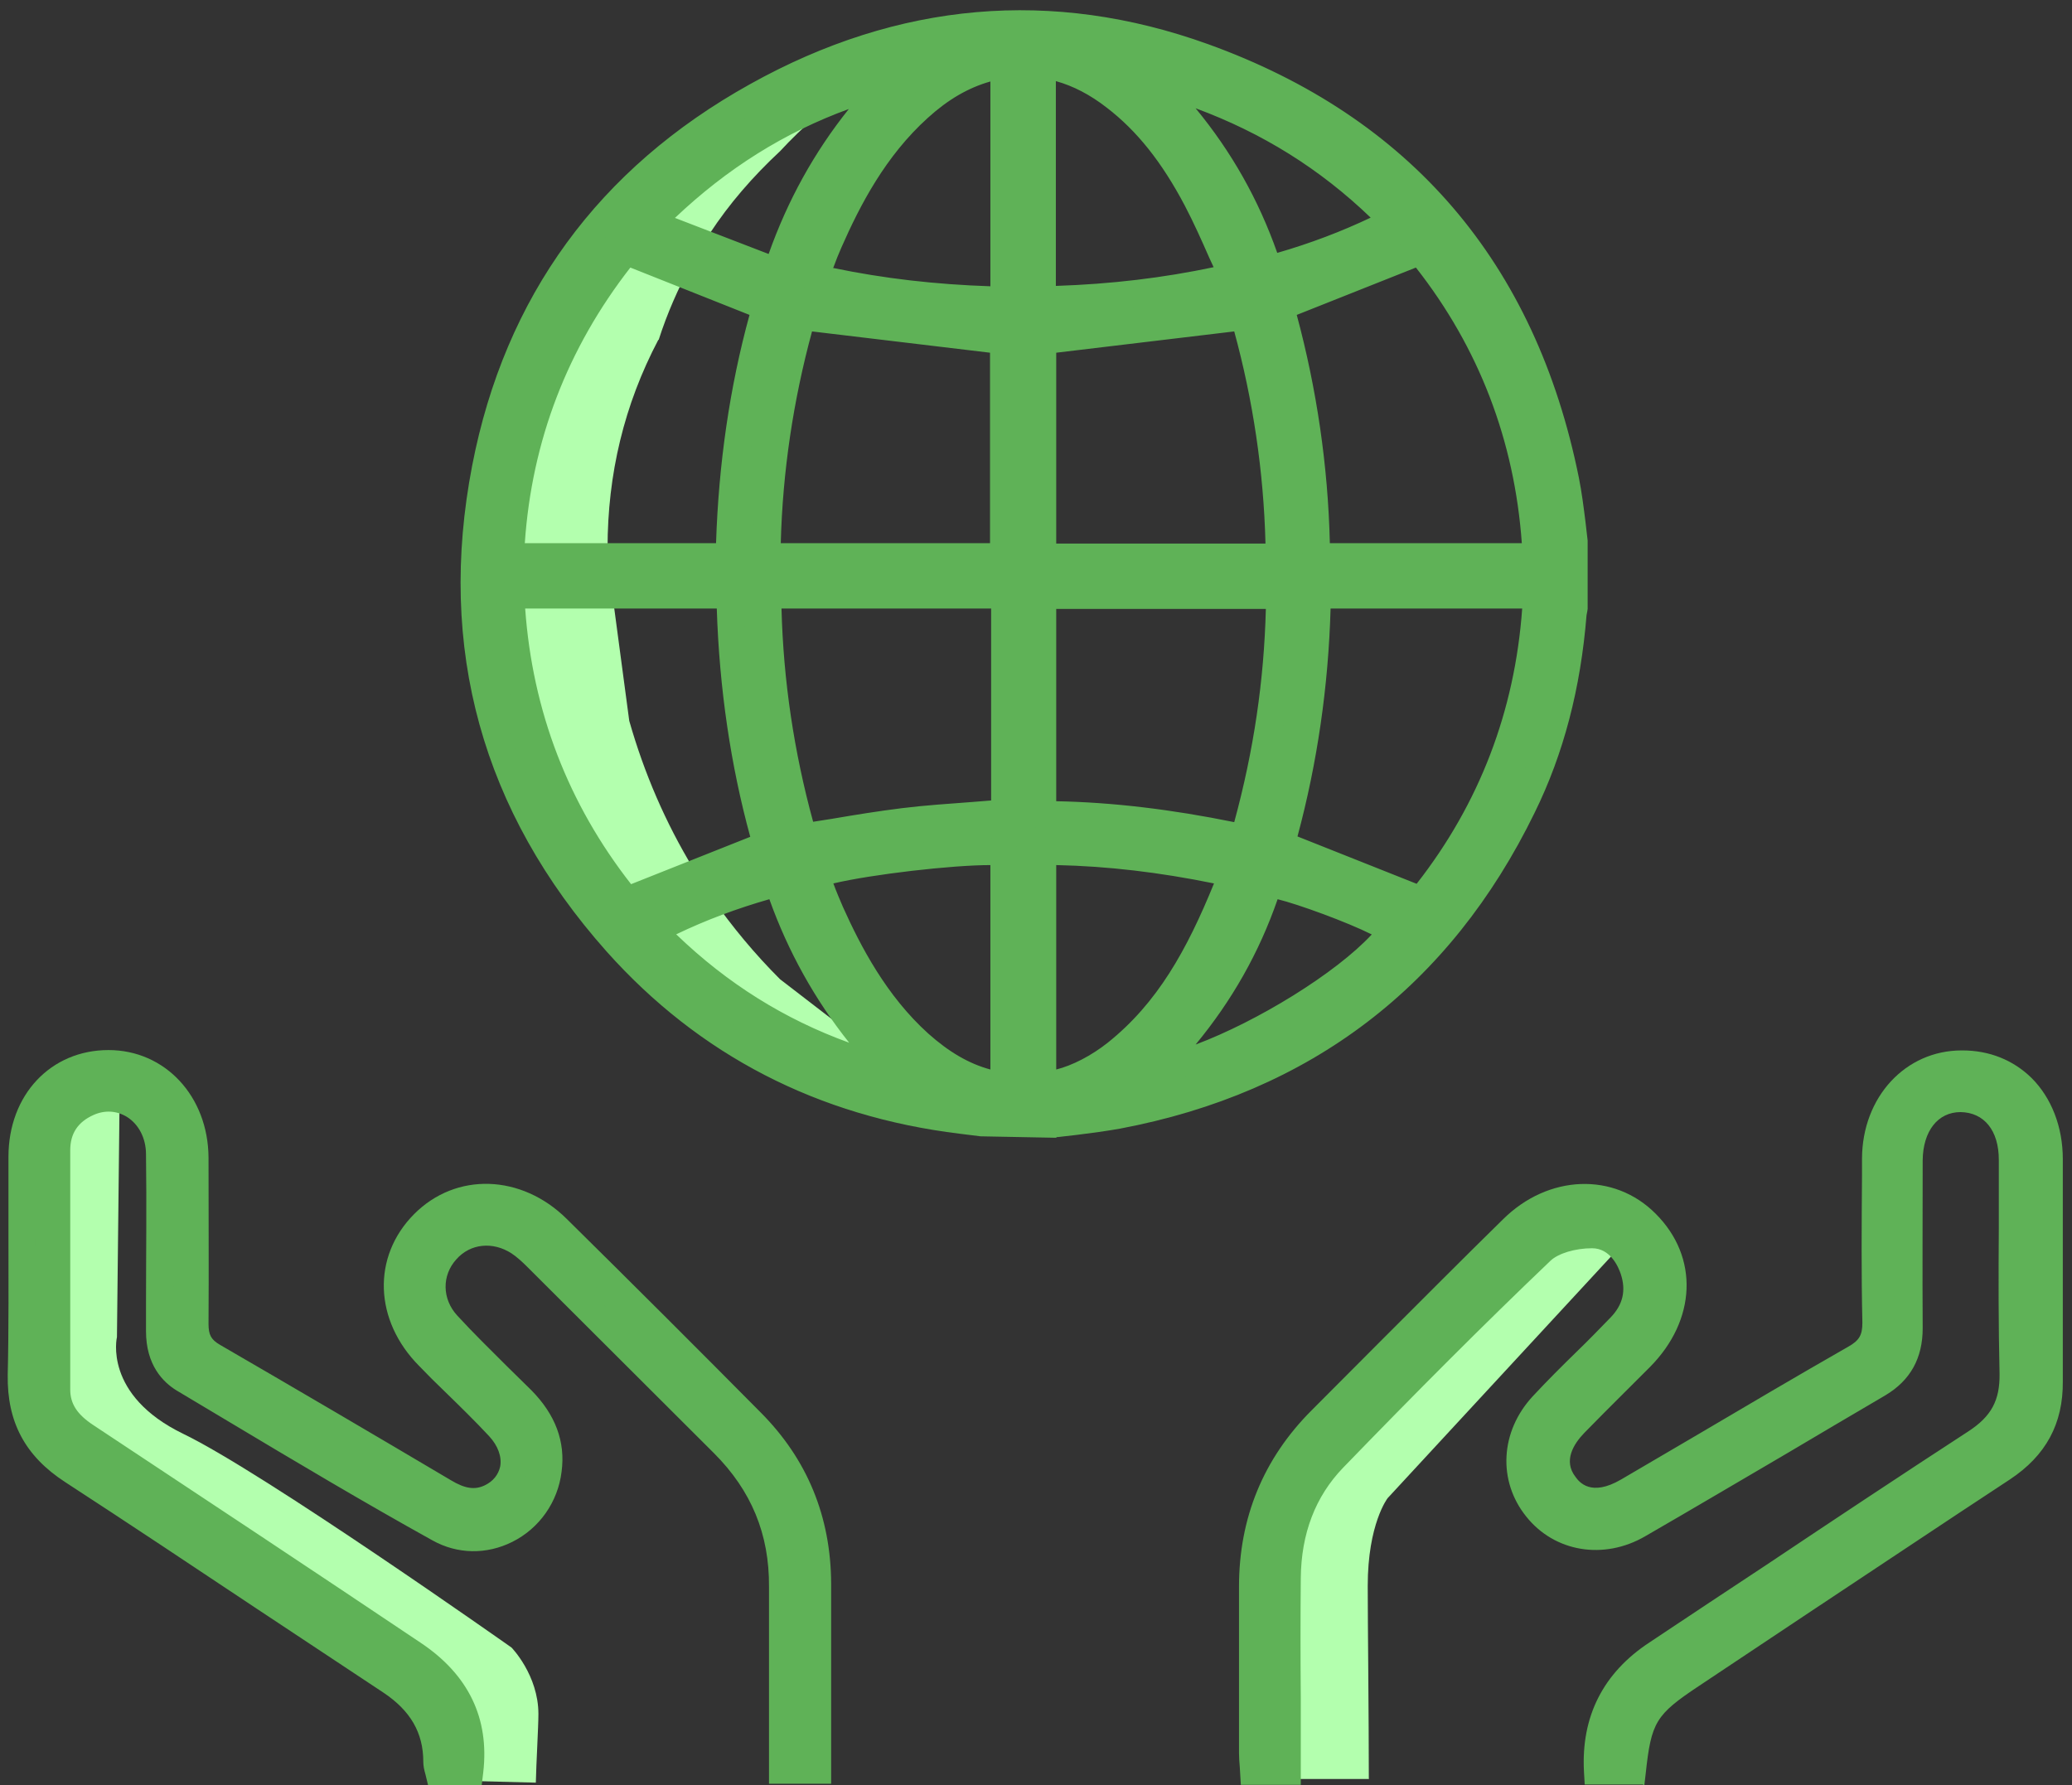 <svg width="282" height="243" viewBox="0 0 282 243" fill="none" xmlns="http://www.w3.org/2000/svg">
<rect x="0" y="0" width="282" height="243" fill="#333333" stroke="none"/>
<g clip-path="url(#clip0_176_3949)">
<path d="M186.298 242.201C186.298 233.808 186.148 220.768 186.148 215.872C186.148 207.429 188.851 203.932 188.851 203.932L222.887 167.112C213.777 159.169 206.47 169.96 206.47 169.96L176.137 200.385L172.784 215.523L172.333 242.151H186.348L186.298 242.201Z" fill="#B3FFAE"/>
<path d="M7.608 192.242C7.608 192.242 38.541 215.573 48.001 220.868C57.411 226.164 62.717 233.658 62.717 233.658L63.267 242.401L72.927 242.65C72.978 240.102 73.278 235.057 73.278 233.308C73.278 228.012 69.624 224.266 69.624 224.266C69.624 224.266 35.938 200.485 24.976 195.189C14.015 189.894 15.917 182 15.917 182L16.317 145.83C3.854 146.579 6.507 164.265 6.507 164.265L7.658 192.142L7.608 192.242Z" fill="#B3FFAE"/>
<path d="M63.868 241.102H59.714C59.613 240.652 59.463 240.203 59.463 239.753C59.463 234.907 57.161 231.46 53.207 228.812C38.741 219.27 24.376 209.578 9.861 200.086C5.055 196.938 2.803 192.892 2.903 187.146C3.103 177.255 2.903 167.363 2.953 157.471C2.953 150.077 7.908 144.781 14.716 144.781C21.373 144.781 26.428 150.227 26.478 157.571C26.478 165.115 26.528 172.658 26.478 180.202C26.478 182.3 27.129 183.599 28.981 184.698C39.492 190.793 49.953 196.938 60.414 203.133C62.467 204.332 64.519 204.982 66.821 203.883C70.575 202.134 71.176 197.638 67.972 194.241C64.919 190.943 61.616 187.846 58.462 184.648C53.006 179.153 52.706 171.659 57.761 166.613C62.717 161.617 70.425 161.867 75.931 167.263C84.79 176.006 93.6 184.798 102.359 193.641C108.365 199.686 111.318 207.08 111.368 215.573C111.368 223.966 111.368 232.359 111.368 240.952H106.663C106.663 236.006 106.663 231.16 106.663 226.264C106.663 222.817 106.663 219.42 106.663 215.973C106.714 208.329 104.011 201.834 98.605 196.439C90.146 187.996 81.687 179.553 73.228 171.11C72.477 170.36 71.676 169.611 70.775 169.011C67.422 166.863 63.367 167.363 60.865 170.11C58.262 172.958 58.162 177.255 60.965 180.252C64.218 183.799 67.722 187.096 71.076 190.494C73.678 193.141 75.13 196.289 74.68 200.036C73.778 207.13 66.17 211.426 59.914 207.929C48.201 201.385 36.739 194.44 25.177 187.596C22.774 186.197 21.873 183.849 21.873 181.101C21.873 173.058 21.973 165.065 21.873 157.021C21.773 151.376 16.818 147.879 12.063 150.027C9.31 151.276 7.808 153.474 7.808 156.522C7.808 167.413 7.808 178.254 7.808 189.145C7.808 192.042 9.41 193.991 11.762 195.589C26.628 205.431 41.494 215.273 56.31 225.215C62.216 229.162 64.769 234.507 64.018 241.102H63.868Z" fill="#5FB257"/>
<path d="M65.57 243H58.262L57.911 241.551C57.711 240.852 57.611 240.352 57.611 239.803C57.611 235.856 55.859 232.859 52.206 230.411C46.499 226.614 40.793 222.867 35.087 219.07C26.378 213.275 17.619 207.43 8.859 201.734C3.404 198.187 0.951 193.541 1.051 187.146C1.201 180.652 1.151 174.107 1.151 167.562C1.151 164.215 1.151 160.868 1.151 157.471C1.151 149.028 6.907 142.933 14.766 142.933C22.474 142.933 28.33 149.227 28.38 157.571C28.38 165.114 28.43 172.658 28.38 180.202C28.38 181.701 28.73 182.35 29.932 183.05C40.443 189.145 50.904 195.29 61.365 201.484C63.267 202.633 64.619 202.833 65.97 202.184C67.121 201.634 67.822 200.735 68.072 199.636C68.323 198.287 67.772 196.788 66.571 195.489C64.619 193.391 62.516 191.343 60.464 189.344C59.313 188.245 58.162 187.096 57.061 185.947C50.904 179.752 50.604 171.059 56.36 165.264C62.066 159.519 70.975 159.819 77.132 165.914C85.991 174.656 94.801 183.449 103.56 192.292C109.867 198.637 113.07 206.43 113.12 215.523C113.12 221.518 113.12 227.513 113.12 233.558V242.8H104.661V223.067C104.661 220.719 104.661 218.321 104.661 215.972C104.711 208.828 102.259 202.883 97.153 197.787L71.776 172.458C71.126 171.809 70.375 171.109 69.624 170.61C67.071 168.961 64.018 169.261 62.116 171.409C60.114 173.607 60.164 176.805 62.216 179.053C64.418 181.451 66.721 183.699 69.023 185.997C70.124 187.096 71.226 188.145 72.327 189.245C75.58 192.542 76.982 196.239 76.431 200.335C75.931 204.432 73.428 208.029 69.724 209.878C66.22 211.626 62.266 211.576 58.862 209.678C49.503 204.482 40.193 198.937 31.183 193.541L24.076 189.294C22.174 188.145 19.871 185.797 19.871 181.201V177.904C19.871 170.96 19.971 164.065 19.871 157.121C19.871 154.923 18.87 153.024 17.268 152.025C15.867 151.176 14.265 151.076 12.713 151.775C10.611 152.725 9.56 154.273 9.56 156.571C9.56 167.412 9.56 178.304 9.56 189.145C9.56 191.093 10.511 192.542 12.713 193.991C27.579 203.833 42.445 213.674 57.261 223.616C63.768 227.963 66.621 233.908 65.77 241.252L65.57 242.9V243ZM61.315 239.253H62.116C62.216 234.108 59.914 230.011 55.108 226.814C40.293 216.872 25.427 207.03 10.611 197.188C7.358 195.04 5.806 192.442 5.806 189.195C5.806 178.303 5.806 167.462 5.806 156.571C5.806 152.824 7.758 149.927 11.212 148.378C13.915 147.129 16.868 147.329 19.32 148.878C21.973 150.576 23.575 153.624 23.625 157.071C23.725 164.015 23.675 170.96 23.625 177.904V181.201C23.625 183.549 24.376 185.098 25.978 186.097L33.085 190.344C42.095 195.689 51.355 201.235 60.664 206.43C62.967 207.729 65.67 207.779 68.022 206.58C70.575 205.281 72.327 202.783 72.677 199.936C73.028 197.038 72.026 194.39 69.624 191.942C68.573 190.843 67.472 189.794 66.371 188.695C64.018 186.397 61.666 184.049 59.463 181.651C56.06 177.954 56.01 172.658 59.363 168.961C62.516 165.514 67.572 164.915 71.676 167.512C72.727 168.162 73.628 169.011 74.429 169.86L99.806 195.19C105.562 200.935 108.465 207.979 108.415 216.072C108.415 218.42 108.415 220.769 108.415 223.117V239.153H109.366V233.658C109.366 227.613 109.366 221.618 109.366 215.623C109.366 207.529 106.513 200.585 100.907 194.99C92.148 186.147 83.339 177.354 74.479 168.611C69.774 163.965 63.267 163.666 59.013 167.962C54.708 172.258 55.008 178.603 59.713 183.349C60.815 184.498 61.966 185.597 63.067 186.697C65.169 188.745 67.272 190.843 69.274 192.991C71.326 195.14 72.177 197.837 71.726 200.385C71.276 202.633 69.774 204.532 67.572 205.581C64.218 207.18 61.315 205.881 59.413 204.732C48.952 198.537 38.491 192.392 28.03 186.297C25.627 184.898 24.576 183 24.576 180.152C24.676 172.608 24.626 165.114 24.576 157.571C24.576 151.276 20.372 146.68 14.716 146.68C8.909 146.68 4.855 151.126 4.805 157.521C4.805 160.868 4.805 164.215 4.805 167.562C4.805 174.107 4.855 180.652 4.705 187.196C4.605 192.242 6.457 195.739 10.811 198.537C19.621 204.282 28.33 210.077 37.089 215.923C42.795 219.719 48.502 223.516 54.208 227.263C58.812 230.311 61.165 234.257 61.315 239.253Z" fill="#5FB257"/>
<path d="M221.886 241.052H217.481C217.081 234.058 219.834 228.912 225.54 225.115C240.005 215.573 254.371 205.881 268.886 196.389C272.44 194.041 274.092 191.243 273.992 186.946C273.741 177.254 273.942 167.562 273.891 157.87C273.891 152.824 271.088 149.527 266.834 149.527C262.68 149.527 259.827 152.924 259.776 157.97C259.776 165.614 259.726 173.258 259.776 180.901C259.776 184.299 258.475 186.697 255.572 188.395C244.66 194.79 233.799 201.235 222.887 207.579C217.982 210.427 212.426 209.428 209.123 205.331C205.869 201.285 206.119 195.489 209.923 191.393C213.327 187.746 216.981 184.349 220.435 180.751C222.537 178.553 223.238 175.856 222.237 172.908C221.286 170.16 219.333 168.112 216.53 168.112C214.178 168.112 211.175 168.761 209.573 170.31C199.963 179.503 190.553 188.945 181.293 198.537C176.988 202.983 175.086 208.678 174.986 214.873C174.886 222.617 174.986 230.361 174.986 238.054C174.986 239.004 174.986 239.953 174.986 241.102H170.431C170.381 240.352 170.281 239.503 170.281 238.654C170.281 231.11 170.281 223.566 170.281 216.022C170.281 207.18 173.334 199.586 179.641 193.341C188.3 184.698 196.96 176.005 205.669 167.412C211.175 161.967 218.833 161.717 223.838 166.663C228.944 171.759 228.643 179.253 223.037 184.898C220.084 187.896 217.031 190.843 214.078 193.841C211.275 196.688 210.824 199.786 212.726 202.234C214.729 204.832 217.782 205.181 221.386 203.033C231.697 196.988 241.957 190.893 252.319 184.898C254.321 183.749 255.172 182.4 255.122 180.002C254.971 172.558 255.021 165.114 255.122 157.67C255.122 150.327 260.177 144.881 266.834 144.831C273.791 144.831 278.647 150.127 278.647 157.72C278.647 167.812 278.596 177.904 278.647 187.996C278.697 193.191 276.544 196.938 272.29 199.736C258.125 209.078 244.06 218.47 229.945 227.863C223.638 232.059 222.687 233.558 221.936 241.052H221.886Z" fill="#5FB257"/>
<path d="M223.588 242.9H215.679L215.579 241.152C215.179 233.658 218.182 227.713 224.489 223.566C229.794 220.019 235.1 216.522 240.456 212.975C249.566 206.88 258.675 200.835 267.885 194.84C271.038 192.791 272.19 190.593 272.14 186.996C271.989 180.402 271.989 173.807 272.039 167.212C272.039 164.115 272.039 160.968 272.039 157.87C272.039 153.873 270.037 151.425 266.834 151.376C263.731 151.376 261.728 153.973 261.678 157.92C261.678 165.564 261.628 173.158 261.678 180.801C261.678 184.848 260.027 187.895 256.573 189.944C252.068 192.592 247.563 195.239 243.109 197.887C236.702 201.634 230.295 205.431 223.888 209.128C218.282 212.375 211.575 211.276 207.721 206.43C203.817 201.584 204.167 194.84 208.622 190.044C210.574 187.945 212.576 185.947 214.628 183.949C216.18 182.45 217.682 180.901 219.183 179.352C220.885 177.604 221.335 175.656 220.585 173.407C220.234 172.358 219.133 169.91 216.681 169.91C214.378 169.91 212.076 170.61 211.025 171.609C201.965 180.252 192.755 189.494 182.794 199.786C179.04 203.682 177.088 208.728 177.038 214.823C176.988 220.219 176.988 225.664 177.038 231.11V242.95H168.88L168.73 240.452C168.679 239.853 168.629 239.253 168.629 238.604V215.972C168.629 206.63 171.933 198.537 178.54 191.942L188.2 182.25C193.656 176.805 199.062 171.359 204.568 165.964C210.724 159.869 219.684 159.519 225.34 165.214C231.246 171.109 230.896 179.702 224.539 186.097L220.835 189.794C219.083 191.542 217.331 193.291 215.629 195.04C214.178 196.538 212.726 198.836 214.428 201.035C214.929 201.734 216.53 203.782 220.635 201.384L230.946 195.339C237.803 191.293 244.66 187.246 251.568 183.299C253.069 182.45 253.47 181.701 253.47 180.052C253.319 173.357 253.37 166.663 253.42 159.968V157.67C253.47 149.327 259.326 142.982 266.984 142.982H267.084C270.738 142.982 273.991 144.281 276.494 146.729C279.197 149.427 280.749 153.374 280.749 157.77V168.212C280.749 174.806 280.749 181.401 280.749 188.045C280.799 193.791 278.446 198.137 273.541 201.384C264.181 207.529 254.871 213.774 245.511 219.969L231.196 229.511C225.34 233.408 224.739 234.407 223.988 241.351L223.788 243.05L223.588 242.9ZM219.333 239.153H220.234C221.085 232.509 222.637 230.46 228.894 226.264L243.209 216.722C252.569 210.527 261.879 204.282 271.239 198.087C275.043 195.589 276.845 192.342 276.794 187.895C276.744 181.251 276.744 174.656 276.794 168.012V157.62C276.794 154.223 275.693 151.226 273.691 149.227C271.939 147.479 269.337 146.579 266.884 146.579C261.228 146.579 257.073 151.226 257.073 157.57V159.869C257.073 166.513 256.973 173.208 257.073 179.852C257.124 182.85 255.972 184.898 253.32 186.397C246.412 190.393 239.605 194.39 232.748 198.437L222.437 204.482C217.982 207.08 213.928 206.63 211.325 203.183C208.822 199.886 209.423 195.839 212.826 192.342C214.578 190.543 216.33 188.795 218.082 187.046L221.786 183.399C226.691 178.453 226.991 172.208 222.587 167.762C218.332 163.516 211.825 163.815 207.07 168.511C201.614 173.907 196.159 179.352 190.753 184.798L181.093 194.49C175.136 200.435 172.283 207.379 172.283 215.822V238.454C172.283 238.454 172.283 238.854 172.283 239.003H173.234V230.96C173.234 225.514 173.234 220.069 173.234 214.623C173.334 207.529 175.637 201.584 180.042 196.988C190.052 186.646 199.312 177.404 208.372 168.711C210.424 166.713 213.978 166.013 216.58 166.013C219.984 166.013 222.787 168.262 224.038 172.058C225.24 175.656 224.489 179.053 221.786 181.8C220.284 183.399 218.733 184.898 217.131 186.447C215.129 188.395 213.177 190.393 211.275 192.442C208.121 195.839 207.821 200.585 210.524 203.932C213.277 207.379 217.832 208.079 221.886 205.731C228.293 201.984 234.7 198.237 241.056 194.49C245.561 191.842 250.066 189.194 254.571 186.547C256.873 185.198 257.874 183.399 257.824 180.701C257.724 173.058 257.824 165.414 257.824 157.77C257.824 151.725 261.528 147.479 266.734 147.479C272.089 147.479 275.643 151.575 275.693 157.67C275.693 160.768 275.693 163.915 275.693 167.063C275.693 173.607 275.643 180.152 275.793 186.746C275.894 191.642 274.092 195.04 269.837 197.787C260.677 203.782 251.568 209.827 242.458 215.922C237.152 219.469 231.847 223.017 226.491 226.514C221.736 229.661 219.383 233.658 219.233 239.003L219.333 239.153Z" fill="#5FB257"/>
<path d="M89.645 46.262C90.797 42.665 92.298 39.267 94.05 36.02C91.498 35.021 88.945 34.022 86.392 32.973C76.632 44.963 71.326 58.851 70.625 74.638H82.688C82.688 64.547 84.941 55.104 89.595 46.262H89.645Z" fill="#B3FFAE"/>
<path d="M85.641 98.119C84.84 91.974 83.99 85.879 83.189 79.734H70.675C71.426 95.521 76.732 109.41 86.442 121.35C89.095 120.301 91.748 119.252 94.35 118.203C90.597 112.008 87.693 105.313 85.641 98.119Z" fill="#B3FFAE"/>
<path d="M106.163 20.583C109.266 17.236 112.62 14.338 116.224 11.84C106.313 15.437 97.604 21.133 89.746 29.126C92.098 30.025 94.35 30.875 96.603 31.774C99.256 27.727 102.459 24.03 106.163 20.583Z" fill="#B3FFAE"/>
<path d="M106.163 133.29C102.709 129.843 99.656 126.146 96.953 122.299C94.601 123.249 92.298 124.298 90.046 125.497C98.455 134.19 108.265 140.185 119.527 143.582C115.073 140.135 110.618 136.737 106.163 133.29Z" fill="#B3FFAE"/>
<path d="M143.803 152.974H135.044C133.642 152.774 132.291 152.624 130.889 152.424C112.219 150.176 96.403 142.183 83.989 128.244C67.522 109.759 61.465 87.977 66.12 63.697C70.475 41.216 83.038 24.18 103.01 13.089C122.33 2.298 142.902 0.249 163.774 7.743C190.953 17.535 207.321 37.069 213.077 65.396C213.627 68.194 213.878 71.041 214.278 73.889V82.931C214.178 83.281 214.078 83.681 214.028 84.031C213.377 93.023 211.225 101.716 207.271 109.809C195.959 132.99 177.539 146.979 152.162 151.825C149.409 152.374 146.606 152.574 143.803 152.974ZM104.361 41.715C97.904 39.117 91.648 36.669 85.291 34.122C75.53 46.112 70.225 60 69.524 75.787H99.406C99.606 64.097 101.208 52.706 104.361 41.715ZM174.336 41.715C177.489 52.656 179.141 64.097 179.291 75.787H209.223C208.472 60 203.166 46.112 193.456 34.122C186.999 36.669 180.742 39.167 174.386 41.715H174.336ZM174.336 114.955C180.792 117.503 187.049 120.001 193.406 122.549C203.116 110.559 208.422 96.67 209.173 80.933H179.241C179.091 92.624 177.439 104.014 174.336 114.955ZM69.474 80.883C70.225 96.67 75.53 110.559 85.241 122.499C91.648 119.951 97.954 117.453 104.361 114.905C101.158 103.914 99.606 92.474 99.406 80.833H69.524L69.474 80.883ZM174.185 75.787C174.035 64.447 172.434 53.456 169.38 43.014C160.17 44.113 151.061 45.212 141.901 46.262V75.787H174.185ZM136.695 46.262C127.486 45.163 118.376 44.063 109.216 43.014C106.213 53.506 104.561 64.447 104.411 75.737H136.695V46.262ZM141.851 110.809C151.211 110.858 160.271 112.107 169.28 114.006C172.434 103.065 174.085 92.124 174.185 80.883H141.851V110.809ZM136.746 80.883H104.411C104.561 92.174 106.163 103.165 109.266 113.906C113.871 113.157 118.376 112.307 122.881 111.758C127.436 111.208 132.041 111.008 136.695 110.609V80.883H136.746ZM141.901 8.742V40.816C150.66 40.616 159.169 39.717 167.879 37.719C166.227 34.122 164.775 30.575 162.973 27.177C160.17 21.832 156.667 16.886 151.762 13.139C148.858 10.891 145.605 9.292 141.851 8.742H141.901ZM141.901 147.728C144.754 147.628 148.708 145.98 151.962 143.382C159.97 136.987 164.175 128.194 167.779 118.852C159.219 116.953 150.66 115.904 141.901 115.804V147.728ZM136.746 8.792C132.141 9.492 128.387 11.69 125.083 14.638C119.477 19.683 115.873 26.128 112.87 32.923C112.169 34.521 111.619 36.12 110.968 37.819C119.577 39.767 128.086 40.716 136.796 40.866V8.792H136.746ZM136.746 147.928V116.004C131.79 115.555 115.623 117.453 110.968 119.052C111.669 120.8 112.32 122.599 113.07 124.297C116.074 130.942 119.627 137.237 125.133 142.133C128.437 145.08 132.191 147.278 136.695 147.928H136.746ZM88.594 30.325C94.501 32.623 100.107 34.771 105.863 36.969C109.166 26.828 114.322 18.335 121.529 11.041C108.916 14.288 98.104 20.633 88.594 30.375V30.325ZM172.684 36.62C178.74 35.021 184.346 32.873 189.752 30.025C180.542 20.583 169.731 14.238 156.717 10.741C164.275 18.235 169.48 26.728 172.684 36.62ZM189.552 126.695C187.099 124.897 174.986 120.251 172.584 120.301C169.53 129.893 164.325 138.286 156.967 145.73C166.627 144.231 184.446 133.74 189.552 126.695ZM121.379 145.68C114.222 138.336 109.116 129.893 105.913 120.151C99.956 121.7 94.35 123.848 88.845 126.695C98.004 136.138 108.816 142.432 121.379 145.68Z" fill="#5FB257"/>
<path d="M143.803 154.872L133.442 154.673L130.639 154.323C111.318 151.975 95.151 143.632 82.538 129.493C65.62 110.459 59.463 88.227 64.268 63.348C68.723 40.367 81.437 22.931 102.109 11.441C122.28 0.2 143.252 -1.599 164.375 5.995C191.954 15.937 208.972 35.77 214.879 64.996C215.279 66.995 215.529 68.993 215.78 70.992L216.08 73.589V82.882C216.08 82.882 215.98 83.581 215.93 83.731C215.129 93.673 212.826 102.565 208.872 110.609C197.36 134.239 178.34 148.728 152.462 153.623C150.51 153.973 148.558 154.223 146.606 154.473L144.003 154.773C144.003 154.773 143.853 154.773 143.753 154.773L143.803 154.872ZM138.898 5.146C127.035 5.146 115.323 8.343 103.911 14.688C84.24 25.629 72.127 42.215 67.922 64.047C63.367 87.728 69.224 108.91 85.341 126.995C97.303 140.434 112.67 148.378 131.089 150.576L135.294 151.126H143.703L146.256 150.776C148.108 150.576 150.01 150.326 151.862 149.976C176.538 145.28 194.607 131.492 205.619 109.01C209.323 101.416 211.525 92.973 212.176 83.931C212.176 83.531 212.276 83.181 212.376 82.832V73.889L212.076 71.441C211.875 69.543 211.625 67.644 211.225 65.746C205.569 37.869 189.402 18.934 163.124 9.492C155.015 6.594 146.906 5.096 138.898 5.096V5.146ZM136.695 149.777C136.695 149.777 136.495 149.777 136.445 149.777C131.99 149.127 127.886 147.079 123.882 143.532C117.625 137.936 113.871 130.692 111.369 125.047C110.818 123.848 110.367 122.649 109.917 121.45L109.216 119.751C109.016 119.252 109.016 118.752 109.216 118.253C109.416 117.753 109.817 117.403 110.317 117.253C115.223 115.605 131.59 113.656 136.846 114.156C137.797 114.256 138.547 115.055 138.547 116.004V147.928C138.547 148.478 138.297 148.977 137.897 149.327C137.546 149.627 137.096 149.777 136.645 149.777H136.695ZM113.421 120.251C113.821 121.35 114.272 122.399 114.722 123.448C117.125 128.794 120.628 135.538 126.334 140.684C129.137 143.182 131.84 144.781 134.793 145.58V117.753C129.538 117.753 118.726 119.002 113.421 120.251ZM141.851 149.627C141.35 149.627 140.9 149.427 140.55 149.077C140.199 148.728 139.999 148.228 139.999 147.728V115.805C139.999 115.305 140.199 114.805 140.55 114.456C140.9 114.106 141.25 113.756 141.901 113.906C150.46 113.956 159.069 114.955 168.179 117.004C168.73 117.104 169.18 117.453 169.43 117.953C169.681 118.452 169.731 119.002 169.53 119.502C165.376 130.143 161.021 138.486 153.113 144.781C149.559 147.628 145.255 149.477 141.951 149.527L141.851 149.627ZM143.753 117.753V145.58C145.955 145.031 148.558 143.682 150.76 141.933C157.518 136.538 161.522 129.343 165.226 120.251C157.868 118.752 150.81 117.903 143.803 117.753H143.753ZM156.967 147.578C156.266 147.578 155.616 147.179 155.315 146.579C154.965 145.88 155.065 144.981 155.666 144.431C162.923 137.137 167.879 129.044 170.832 119.751C171.082 119.002 171.783 118.452 172.534 118.452C175.587 118.303 187.9 123.149 190.703 125.197C191.554 125.796 191.704 126.995 191.103 127.795C185.648 135.339 167.278 146.03 157.267 147.578C157.167 147.578 157.067 147.578 156.967 147.578ZM173.885 122.399C171.382 129.643 167.678 136.188 162.723 142.183C171.132 139.035 181.793 132.491 186.699 127.195C183.295 125.497 176.738 123.099 173.885 122.399ZM121.379 147.528C121.379 147.528 121.079 147.528 120.929 147.479C108.115 144.181 96.903 137.637 87.543 127.995C87.143 127.595 86.942 126.995 87.043 126.396C87.143 125.796 87.493 125.297 88.044 125.047C93.7 122.099 99.406 119.901 105.512 118.353C106.463 118.103 107.464 118.652 107.765 119.601C110.868 129.144 115.773 137.237 122.781 144.381C123.381 144.981 123.481 145.88 123.081 146.629C122.731 147.229 122.13 147.578 121.479 147.578L121.379 147.528ZM92.048 127.195C99.005 133.89 106.764 138.736 115.573 141.933C110.918 136.088 107.264 129.543 104.711 122.399C100.357 123.648 96.152 125.197 91.998 127.195H92.048ZM193.406 124.447C193.406 124.447 192.955 124.447 192.705 124.298L173.635 116.704C172.734 116.354 172.283 115.355 172.534 114.456C175.587 103.665 177.239 92.374 177.389 80.933C177.389 79.884 178.24 79.085 179.291 79.085H209.223C209.723 79.085 210.224 79.285 210.574 79.684C210.924 80.034 211.125 80.534 211.075 81.083C210.324 97.07 204.868 111.458 194.857 123.748C194.507 124.198 193.956 124.447 193.406 124.447ZM176.588 113.856L192.805 120.301C201.364 109.36 206.169 96.77 207.17 82.832H181.093C180.792 93.423 179.291 103.814 176.588 113.856ZM85.241 124.447C84.69 124.447 84.139 124.198 83.789 123.748C73.778 111.458 68.323 97.07 67.572 81.033C67.572 80.534 67.722 80.034 68.072 79.634C68.423 79.285 68.923 79.035 69.424 79.035H99.306C100.307 79.035 101.158 79.834 101.208 80.883C101.458 92.774 103.11 104.064 106.113 114.456C106.363 115.405 105.913 116.354 105.012 116.704L85.891 124.298C85.891 124.298 85.441 124.447 85.191 124.447H85.241ZM71.476 82.832C72.477 96.82 77.332 109.41 85.891 120.351L102.109 113.906C99.456 104.214 97.904 93.773 97.554 82.832H71.476ZM169.33 116.004C169.33 116.004 169.08 116.004 168.93 116.004C159.219 113.906 150.36 112.907 141.851 112.857C140.8 112.857 139.999 112.008 139.999 110.959V81.033C139.999 79.984 140.85 79.135 141.901 79.135H174.235C174.736 79.135 175.236 79.335 175.587 79.684C175.937 80.034 176.137 80.534 176.137 81.033C176.037 92.374 174.386 103.365 171.182 114.656C170.932 115.455 170.181 116.004 169.38 116.004H169.33ZM143.753 109.06C151.411 109.21 159.37 110.159 167.979 111.908C170.632 102.166 172.033 92.674 172.283 82.882H143.753V109.06ZM109.316 115.855C108.465 115.855 107.765 115.305 107.514 114.506C104.361 103.615 102.709 92.374 102.559 80.983C102.559 80.484 102.759 79.984 103.11 79.634C103.46 79.285 103.961 79.085 104.461 79.085H136.796C137.847 79.085 138.698 79.934 138.698 80.983V110.709C138.698 111.708 137.947 112.507 136.996 112.557L132.691 112.857C129.538 113.057 126.384 113.307 123.231 113.656C120.128 114.006 117.025 114.556 113.921 115.055L109.667 115.755C109.667 115.755 109.466 115.755 109.366 115.755L109.316 115.855ZM106.363 82.832C106.613 92.624 108.065 102.366 110.668 111.858L113.22 111.458C116.424 110.909 119.527 110.409 122.731 110.009C125.934 109.61 129.137 109.41 132.391 109.16L134.894 108.96V82.832H106.363ZM174.185 77.736H141.901C140.85 77.736 139.999 76.887 139.999 75.838V46.312C139.999 45.363 140.7 44.563 141.651 44.463L169.13 41.216C170.031 41.116 170.882 41.666 171.132 42.565C174.235 53.306 175.887 64.497 175.987 75.838C175.987 76.337 175.787 76.837 175.437 77.186C175.086 77.536 174.586 77.736 174.085 77.736H174.185ZM143.753 73.989H172.233C171.983 64.147 170.531 54.455 167.979 45.113L143.753 48.01V73.989ZM209.122 77.686H179.191C178.14 77.686 177.339 76.837 177.289 75.838C177.138 64.347 175.487 53.056 172.433 42.265C172.183 41.316 172.634 40.367 173.535 40.017L192.605 32.423C193.356 32.123 194.257 32.323 194.757 32.973C204.768 45.263 210.224 59.651 210.974 75.738C210.974 76.237 210.824 76.737 210.474 77.136C210.124 77.486 209.623 77.736 209.122 77.736V77.686ZM181.043 73.939H207.12C206.119 59.951 201.264 47.311 192.705 36.42L176.488 42.865C179.191 52.906 180.742 63.348 180.993 73.939H181.043ZM99.306 77.686H69.424C68.923 77.686 68.423 77.486 68.072 77.087C67.722 76.737 67.522 76.237 67.572 75.688C68.273 59.701 73.728 45.313 83.739 32.923C84.24 32.273 85.141 32.074 85.891 32.373L104.962 39.967C105.863 40.317 106.363 41.316 106.063 42.215C103.01 52.757 101.358 64.097 101.158 75.787C101.158 76.787 100.307 77.636 99.256 77.636L99.306 77.686ZM71.376 73.939H97.454C97.804 63.148 99.306 52.706 102.009 42.865L85.791 36.42C77.232 47.411 72.377 60.001 71.426 73.939H71.376ZM136.645 77.686H104.361C103.861 77.686 103.36 77.486 103.01 77.136C102.659 76.787 102.459 76.287 102.459 75.787C102.559 64.547 104.211 53.356 107.314 42.565C107.564 41.666 108.415 41.116 109.316 41.216L136.796 44.463C137.747 44.563 138.447 45.363 138.447 46.312V75.787C138.447 76.837 137.596 77.686 136.545 77.686H136.645ZM106.263 73.939H134.743V48.01L110.518 45.113C107.965 54.505 106.513 64.197 106.263 73.939ZM141.801 42.765C141.3 42.765 140.85 42.565 140.499 42.215C140.149 41.865 139.949 41.366 139.949 40.866V8.793C139.949 8.243 140.199 7.744 140.6 7.394C141 7.044 141.551 6.894 142.101 6.944C145.905 7.494 149.409 9.042 152.913 11.74C157.518 15.237 161.222 19.884 164.625 26.378C165.876 28.726 166.928 31.174 168.029 33.622C168.529 34.721 169.03 35.87 169.53 36.969C169.781 37.469 169.781 38.069 169.53 38.568C169.28 39.068 168.83 39.417 168.279 39.567C159.92 41.466 151.311 42.515 141.901 42.715L141.801 42.765ZM143.703 11.141V38.918C151.261 38.668 158.318 37.819 165.176 36.37C164.976 35.92 164.775 35.521 164.575 35.071C163.524 32.673 162.473 30.325 161.272 28.027C158.118 22.032 154.715 17.785 150.61 14.638C148.358 12.889 146.055 11.69 143.703 11.041V11.141ZM136.645 42.765C127.486 42.615 118.927 41.566 110.468 39.667C109.917 39.567 109.466 39.218 109.216 38.718C108.966 38.218 108.916 37.669 109.116 37.169L109.717 35.571C110.167 34.422 110.568 33.273 111.068 32.173C113.671 26.378 117.425 18.984 123.782 13.289C127.736 9.742 131.84 7.694 136.395 6.944C136.946 6.844 137.496 6.994 137.897 7.394C138.297 7.744 138.547 8.293 138.547 8.843V40.916C138.547 41.416 138.347 41.915 137.997 42.265C137.646 42.615 137.196 42.815 136.695 42.815L136.645 42.765ZM113.371 36.47C120.328 37.919 127.335 38.718 134.793 38.968V11.091C131.79 11.94 129.037 13.539 126.284 16.037C120.528 21.232 117.075 27.877 114.522 33.672C114.121 34.572 113.771 35.471 113.421 36.42L113.371 36.47ZM105.763 38.868C105.763 38.868 105.312 38.868 105.112 38.768L87.844 32.123C87.243 31.874 86.792 31.374 86.692 30.775C86.542 30.175 86.692 29.526 87.193 29.076C96.953 19.084 108.015 12.639 120.979 9.242C121.78 9.042 122.63 9.392 123.081 10.142C123.481 10.891 123.381 11.79 122.781 12.39C115.723 19.584 110.718 27.827 107.564 37.619C107.414 38.118 107.064 38.518 106.563 38.718C106.313 38.818 106.013 38.918 105.763 38.918V38.868ZM91.898 29.675L104.611 34.572C107.214 27.227 110.818 20.733 115.523 14.838C106.764 18.035 98.955 22.931 91.848 29.675H91.898ZM172.584 38.568C171.783 38.568 171.032 38.069 170.782 37.269C167.678 27.677 162.623 19.434 155.265 12.19C154.665 11.59 154.514 10.641 154.965 9.942C155.415 9.192 156.216 8.843 157.067 9.042C170.431 12.639 181.543 19.084 191.003 28.826C191.404 29.226 191.604 29.825 191.504 30.425C191.404 31.024 191.053 31.524 190.503 31.774C185.097 34.621 179.391 36.82 173.034 38.518C172.884 38.518 172.734 38.568 172.534 38.568H172.584ZM162.723 14.738C167.628 20.683 171.282 27.177 173.835 34.422C178.34 33.123 182.544 31.524 186.548 29.625C179.641 22.981 171.783 18.085 162.723 14.738Z" fill="#5FB257"/>
</g>
<defs>
<clipPath id="clip0_176_3949">
<rect width="282" height="243" fill="white"/>
</clipPath>
</defs>
</svg>
